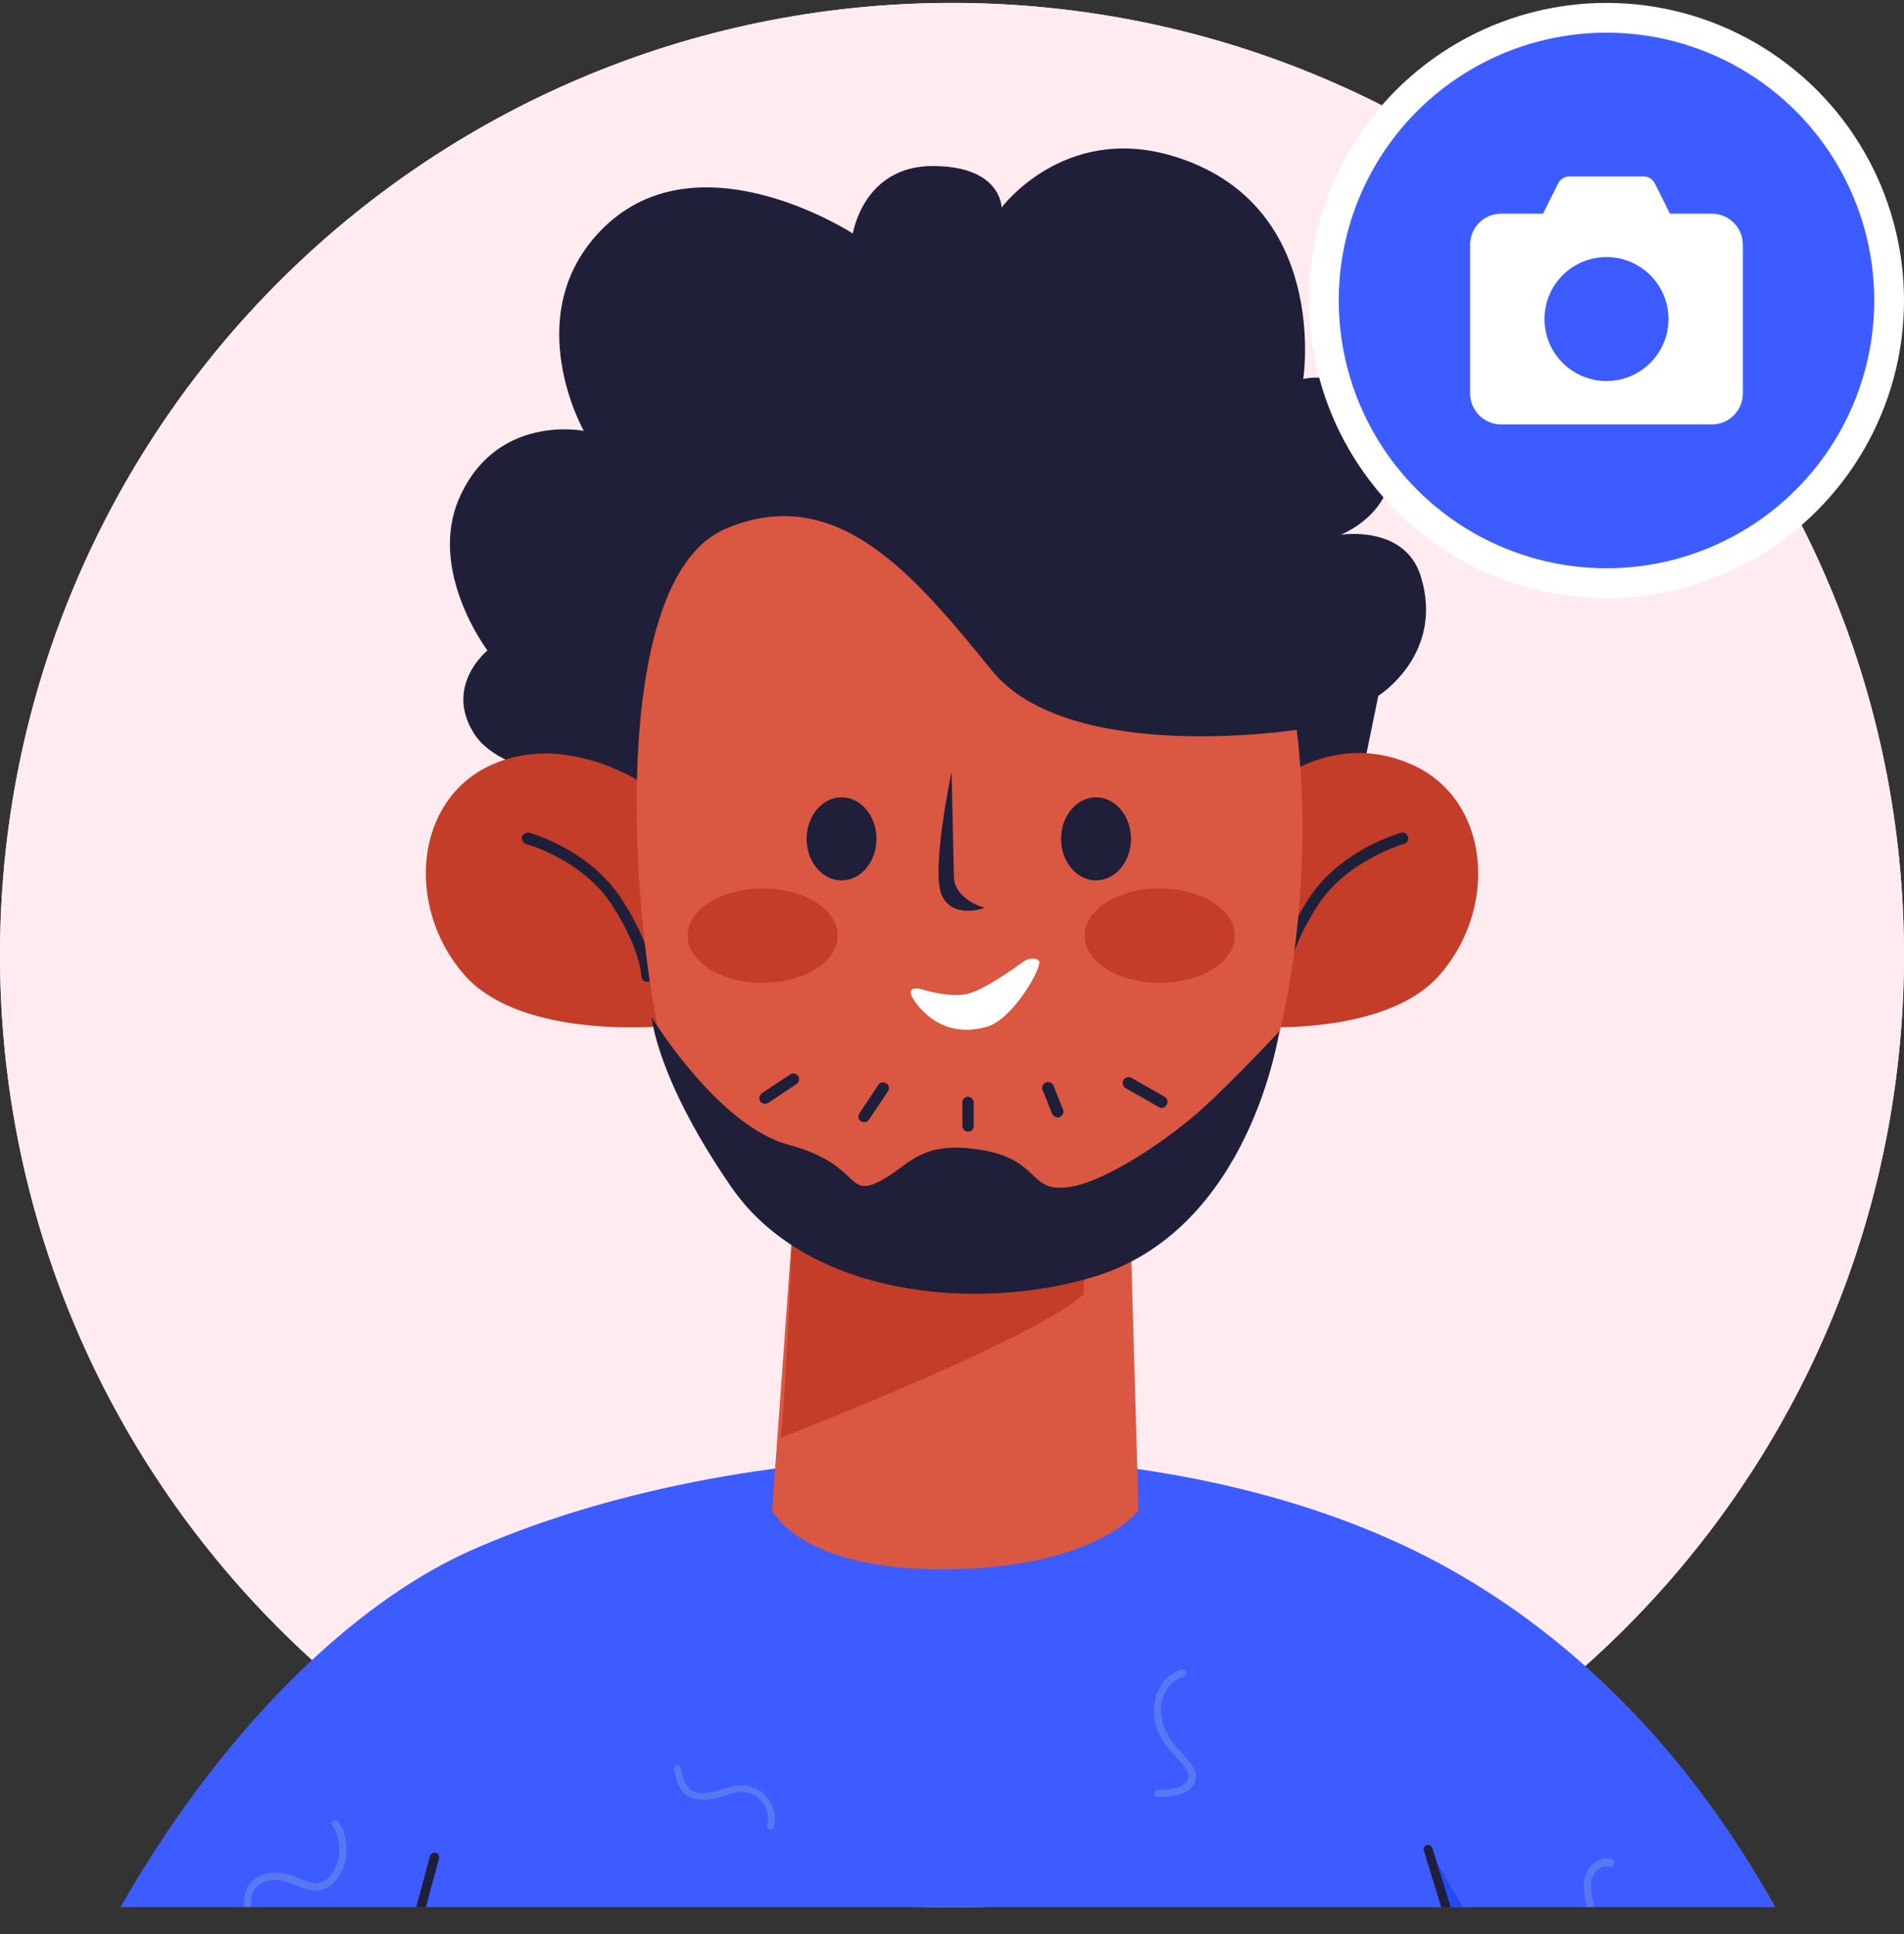 <svg width="64" height="65" viewBox="0 0 64 65" fill="none" xmlns="http://www.w3.org/2000/svg">
<rect x="0" y="0" width="64" height="65" fill="#333333" stroke="none"/>
<g clip-path="url(#clip0_0_2930)">
<circle cx="32" cy="32.098" r="32" fill="#EAEAFF"/>
<path fill-rule="evenodd" clip-rule="evenodd" d="M32 64.098C14.327 64.098 0 49.771 0 32.098C0 14.425 14.327 0.098 32 0.098C49.673 0.098 64 14.425 64 32.098C64 49.771 49.673 64.098 32 64.098Z" fill="#FFEBF0"/>
<path d="M35.911 25.004C35.911 25.004 36.609 24.575 37.736 24.718C38.863 24.861 39.371 25.289 39.371 25.289" fill="white"/>
<path d="M30.358 25.004C30.358 25.004 29.66 24.575 28.533 24.718C27.406 24.861 26.898 25.289 26.898 25.289" fill="white"/>
<path d="M15.726 52.155C9.442 55.012 2.555 63.835 0.016 74.182H11.251L9.395 83.576C16.107 87.004 23.709 88.94 31.754 88.94C39.847 88.94 47.464 86.988 54.193 83.528L52.225 75.388L63.587 74.372C63.572 74.372 60.953 59.773 48.972 52.87C39.371 47.347 24.581 48.172 15.726 52.155Z" fill="#3D5CFF"/>
<path d="M14.315 63.534L7.634 74.182L11.427 74.166L14.315 63.534Z" fill="#224BF4"/>
<path d="M52.226 75.388L55.606 75.102L48.068 62.201L52.226 75.388Z" fill="#224BF4"/>
<path d="M11.393 74.341C11.314 74.325 11.267 74.23 11.282 74.15L14.456 62.375C14.472 62.296 14.567 62.248 14.647 62.264C14.726 62.28 14.774 62.375 14.758 62.455L11.584 74.23C11.568 74.293 11.505 74.341 11.441 74.341C11.425 74.341 11.409 74.341 11.393 74.341Z" fill="#1F1F39"/>
<path d="M51.923 75.388L47.861 62.2C47.829 62.121 47.876 62.042 47.956 62.01C48.035 61.978 48.114 62.026 48.146 62.105L52.224 75.292C52.256 75.372 52.209 75.451 52.129 75.483C52.097 75.483 52.082 75.499 52.066 75.499C52.002 75.499 51.939 75.451 51.923 75.388Z" fill="#1F1F39"/>
<path d="M20.638 26.257C20.638 26.257 16.925 26.257 15.925 24.638C14.925 23.036 16.385 21.861 16.385 21.861C16.385 21.861 14.37 19.195 15.433 16.752C16.687 13.879 19.623 14.482 19.623 14.482C19.623 14.482 17.48 10.69 20.099 7.849C23.304 4.358 28.668 7.849 28.668 7.849C28.668 7.849 29.017 5.58 31.35 5.58C33.667 5.58 33.667 6.976 33.667 6.976C33.667 6.976 35.746 4.167 39.38 5.231C44.727 6.802 43.807 12.737 43.807 12.737C43.807 12.737 45.949 12.213 46.663 14.657C47.378 17.101 45.061 17.973 45.061 17.973C45.061 17.973 47.219 17.624 47.758 19.37C48.568 21.988 46.33 23.385 46.33 23.385L45.077 29.494L21.146 30.478L20.638 26.257Z" fill="#1F1F39"/>
<path d="M16.496 25.717C13.91 26.907 13.64 30.494 15.592 32.747C17.544 35.001 22.463 34.477 22.463 34.477L21.749 26.416C21.749 26.416 19.083 24.527 16.496 25.717Z" fill="#C43D28"/>
<path d="M47.504 25.717C50.091 26.907 50.361 30.494 48.409 32.747C46.457 35 41.538 34.477 41.538 34.477L42.855 26.304C42.855 26.304 44.902 24.527 47.504 25.717Z" fill="#C43D28"/>
<path d="M42.934 32.81C42.934 32.763 42.95 31.811 43.997 30.192C45.06 28.558 47.012 28.018 47.092 27.986C47.203 27.954 47.298 28.018 47.33 28.129C47.361 28.24 47.298 28.335 47.187 28.367C47.171 28.367 45.299 28.907 44.315 30.398C43.331 31.906 43.315 32.794 43.315 32.81C43.315 32.906 43.236 33.001 43.124 33.001C43.013 33.001 42.934 32.906 42.934 32.81Z" fill="#1F1F39"/>
<path d="M21.559 32.81C21.559 32.81 21.543 31.906 20.559 30.398C19.575 28.891 17.703 28.367 17.687 28.367C17.576 28.335 17.528 28.224 17.544 28.129C17.56 28.034 17.687 27.97 17.782 27.986C17.861 28.002 19.813 28.558 20.877 30.192C21.94 31.811 21.94 32.779 21.94 32.81C21.94 32.906 21.86 33.001 21.749 33.001C21.638 33.001 21.559 32.906 21.559 32.81Z" fill="#1F1F39"/>
<path d="M26.605 41.745L25.954 50.758C25.954 50.758 26.859 52.742 31.651 52.742C36.841 52.742 38.269 50.758 38.269 50.758L38.015 41.888C38.015 41.888 41.252 41.364 42.807 35.524C44.362 29.7 43.585 24.527 43.585 24.527C43.585 24.527 35.936 25.717 33.349 22.544C30.763 19.37 28.16 16.18 24.399 17.767C20.638 19.354 21.114 29.589 22.098 34.461C23.05 39.174 26.605 41.745 26.605 41.745Z" fill="#DA5742"/>
<path fill-rule="evenodd" clip-rule="evenodd" d="M28.287 29.589C27.639 29.589 27.113 28.964 27.113 28.193C27.113 27.422 27.639 26.796 28.287 26.796C28.936 26.796 29.461 27.422 29.461 28.193C29.461 28.964 28.936 29.589 28.287 29.589Z" fill="#1F1F39"/>
<path fill-rule="evenodd" clip-rule="evenodd" d="M36.841 29.589C36.193 29.589 35.667 28.964 35.667 28.193C35.667 27.422 36.193 26.796 36.841 26.796C37.49 26.796 38.016 27.422 38.016 28.193C38.016 28.964 37.49 29.589 36.841 29.589Z" fill="#1F1F39"/>
<path d="M31.667 30.113C32.064 30.907 33.096 30.51 33.096 30.51C33.096 30.51 32.064 30.24 32.064 29.447C32.048 28.653 31.985 25.939 31.985 25.939C31.985 25.939 31.271 29.32 31.667 30.113Z" fill="#1F1F39"/>
<path d="M26.24 48.315C26.319 48.299 34.825 44.998 36.428 43.491C36.428 42.57 36.459 41.888 36.459 41.888C36.459 41.888 34.904 42.808 31.143 42.681C29.398 42.618 27.509 42.285 26.605 41.745C26.621 42.554 26.319 47.998 26.24 48.315Z" fill="#C43D28"/>
<path fill-rule="evenodd" clip-rule="evenodd" d="M38.982 33.033C37.589 33.033 36.459 32.323 36.459 31.446C36.459 30.57 37.589 29.859 38.982 29.859C40.376 29.859 41.505 30.57 41.505 31.446C41.505 32.323 40.376 33.033 38.982 33.033Z" fill="#C43D28"/>
<path fill-rule="evenodd" clip-rule="evenodd" d="M25.637 33.033C24.243 33.033 23.114 32.323 23.114 31.446C23.114 30.57 24.243 29.859 25.637 29.859C27.03 29.859 28.16 30.57 28.16 31.446C28.16 32.323 27.03 33.033 25.637 33.033Z" fill="#C43D28"/>
<path d="M32.539 33.398C33.174 33.239 34.443 32.287 34.443 32.287C34.443 32.287 34.761 32.128 34.919 32.287C35.078 32.446 34.062 34.255 33.174 34.508C32.063 34.826 31.269 34.35 30.793 33.715C30.317 33.08 30.952 33.239 30.952 33.239C30.952 33.239 31.904 33.556 32.539 33.398Z" fill="white"/>
<path d="M26.509 38.475C28.89 39.11 28.445 40.221 29.477 39.745C30.524 39.269 30.81 38.317 32.904 38.634C34.983 38.952 34.539 40.062 35.872 39.904C37.205 39.745 39.443 38.158 40.474 37.206C41.521 36.254 42.997 34.667 42.997 34.667C42.997 34.667 42.045 41.332 36.745 42.919C32.762 44.109 27.112 43.554 24.589 39.904C22.066 36.254 21.907 34.191 21.907 34.191C21.907 34.191 24.129 37.841 26.509 38.475Z" fill="#1F1F39"/>
<path d="M28.937 37.683C28.842 37.619 28.826 37.508 28.89 37.413L29.524 36.461C29.588 36.365 29.699 36.35 29.794 36.413C29.889 36.477 29.905 36.588 29.842 36.683L29.207 37.635C29.175 37.683 29.112 37.714 29.048 37.714C29.017 37.714 28.969 37.699 28.937 37.683Z" fill="#1F1F39"/>
<path d="M25.557 37.016C25.494 36.921 25.526 36.81 25.605 36.746L26.557 36.111C26.652 36.048 26.763 36.08 26.827 36.159C26.89 36.254 26.858 36.365 26.779 36.429L25.827 37.063C25.795 37.079 25.764 37.095 25.716 37.095C25.652 37.095 25.589 37.063 25.557 37.016Z" fill="#1F1F39"/>
<path d="M32.349 37.842V37.048C32.349 36.937 32.444 36.858 32.54 36.858C32.635 36.858 32.73 36.953 32.73 37.048V37.842C32.73 37.953 32.651 38.032 32.54 38.032C32.428 38.032 32.349 37.937 32.349 37.842Z" fill="#1F1F39"/>
<path d="M35.365 37.429L35.047 36.635C35 36.54 35.063 36.413 35.158 36.381C35.254 36.334 35.381 36.397 35.412 36.492L35.73 37.286C35.777 37.381 35.714 37.508 35.619 37.54C35.603 37.556 35.587 37.556 35.555 37.556C35.476 37.556 35.397 37.508 35.365 37.429Z" fill="#1F1F39"/>
<path d="M38.95 37.206L37.839 36.572C37.744 36.524 37.712 36.397 37.76 36.302C37.807 36.207 37.934 36.175 38.029 36.223L39.14 36.857C39.236 36.905 39.267 37.032 39.22 37.127C39.172 37.206 39.108 37.238 39.045 37.238C39.013 37.238 38.982 37.222 38.95 37.206Z" fill="#1F1F39"/>
<g opacity="0.592">
<g opacity="0.592">
<path opacity="0.592" d="M23.089 60.344C23.375 60.535 23.756 60.503 24.089 60.424C24.502 60.313 24.93 60.106 25.343 60.328C25.708 60.519 25.882 60.947 25.787 61.344C25.755 61.487 25.977 61.55 26.009 61.407C26.2 60.63 25.565 59.916 24.771 60.011C24.359 60.059 23.962 60.297 23.534 60.265C23.073 60.233 22.962 59.821 22.883 59.424C22.851 59.249 22.629 59.313 22.661 59.471C22.724 59.789 22.804 60.138 23.089 60.344Z" fill="#BFE3C6"/>
<path opacity="0.592" d="M8.442 64.089C8.427 63.772 8.458 63.486 8.76 63.311C9.363 62.931 9.966 63.486 10.553 63.534C11.092 63.581 11.442 63.105 11.584 62.629C11.711 62.153 11.648 61.629 11.378 61.217C11.299 61.09 11.092 61.201 11.172 61.344C11.473 61.804 11.489 62.423 11.204 62.899C11.013 63.216 10.743 63.359 10.394 63.248C10.109 63.169 9.839 63.01 9.537 62.962C9.077 62.883 8.522 62.994 8.3 63.47C8.188 63.708 8.204 63.978 8.22 64.232C8.236 64.549 8.284 64.867 8.363 65.168C8.395 65.311 8.617 65.247 8.585 65.105C8.506 64.771 8.442 64.422 8.442 64.089Z" fill="#BFE3C6"/>
<path opacity="0.592" d="M38.911 58.154C39.085 58.614 39.419 58.916 39.736 59.281C39.926 59.487 40.085 59.789 39.784 59.979C39.53 60.138 39.197 60.17 38.911 60.154C38.752 60.154 38.752 60.392 38.911 60.392C39.308 60.408 40.006 60.328 40.164 59.9C40.323 59.487 39.911 59.122 39.657 58.853C39.292 58.472 39.006 57.964 39.022 57.424C39.038 56.948 39.324 56.488 39.784 56.345C39.942 56.282 39.879 56.06 39.72 56.107C38.863 56.377 38.609 57.377 38.911 58.154Z" fill="#BFE3C6"/>
<path opacity="0.592" d="M53.336 62.915C53.145 63.312 53.273 63.756 53.352 64.153C53.431 64.565 53.447 65.041 53.034 65.279C52.654 65.486 52.209 65.327 51.971 64.994C51.892 64.867 51.686 64.994 51.765 65.121C51.987 65.438 52.336 65.66 52.733 65.628C53.114 65.597 53.463 65.343 53.59 64.978C53.733 64.533 53.558 64.073 53.495 63.629C53.463 63.407 53.463 63.153 53.606 62.947C53.717 62.788 53.907 62.677 54.114 62.74C54.256 62.756 54.32 62.534 54.177 62.486C53.828 62.375 53.495 62.613 53.336 62.915Z" fill="#BFE3C6"/>
</g>
</g>
</g>
<g clip-path="url(#clip1_0_2930)">
<circle cx="54" cy="10.098" r="9.5" fill="#3D5CFF" stroke="white"/>
<path fill-rule="evenodd" clip-rule="evenodd" d="M52.377 6.161L51.867 7.181H50.458C49.883 7.181 49.416 7.648 49.416 8.223V13.223C49.416 13.798 49.883 14.264 50.458 14.264H57.541C58.117 14.264 58.583 13.798 58.583 13.223V8.223C58.583 7.648 58.117 7.181 57.541 7.181H56.132L55.623 6.161C55.552 6.02 55.408 5.931 55.25 5.931H52.75C52.592 5.931 52.448 6.02 52.377 6.161ZM54 8.639C55.15 8.639 56.083 9.572 56.083 10.723C56.083 11.873 55.15 12.806 54 12.806C52.849 12.806 51.916 11.873 51.916 10.723C51.916 9.572 52.849 8.639 54 8.639Z" fill="white"/>
</g>
<defs>
<clipPath id="clip0_0_2930">
<rect width="64" height="64" fill="white" transform="translate(0 0.098)"/>
</clipPath>
<clipPath id="clip1_0_2930">
<rect width="20" height="20" fill="white" transform="translate(44 0.098)"/>
</clipPath>
</defs>
</svg>
